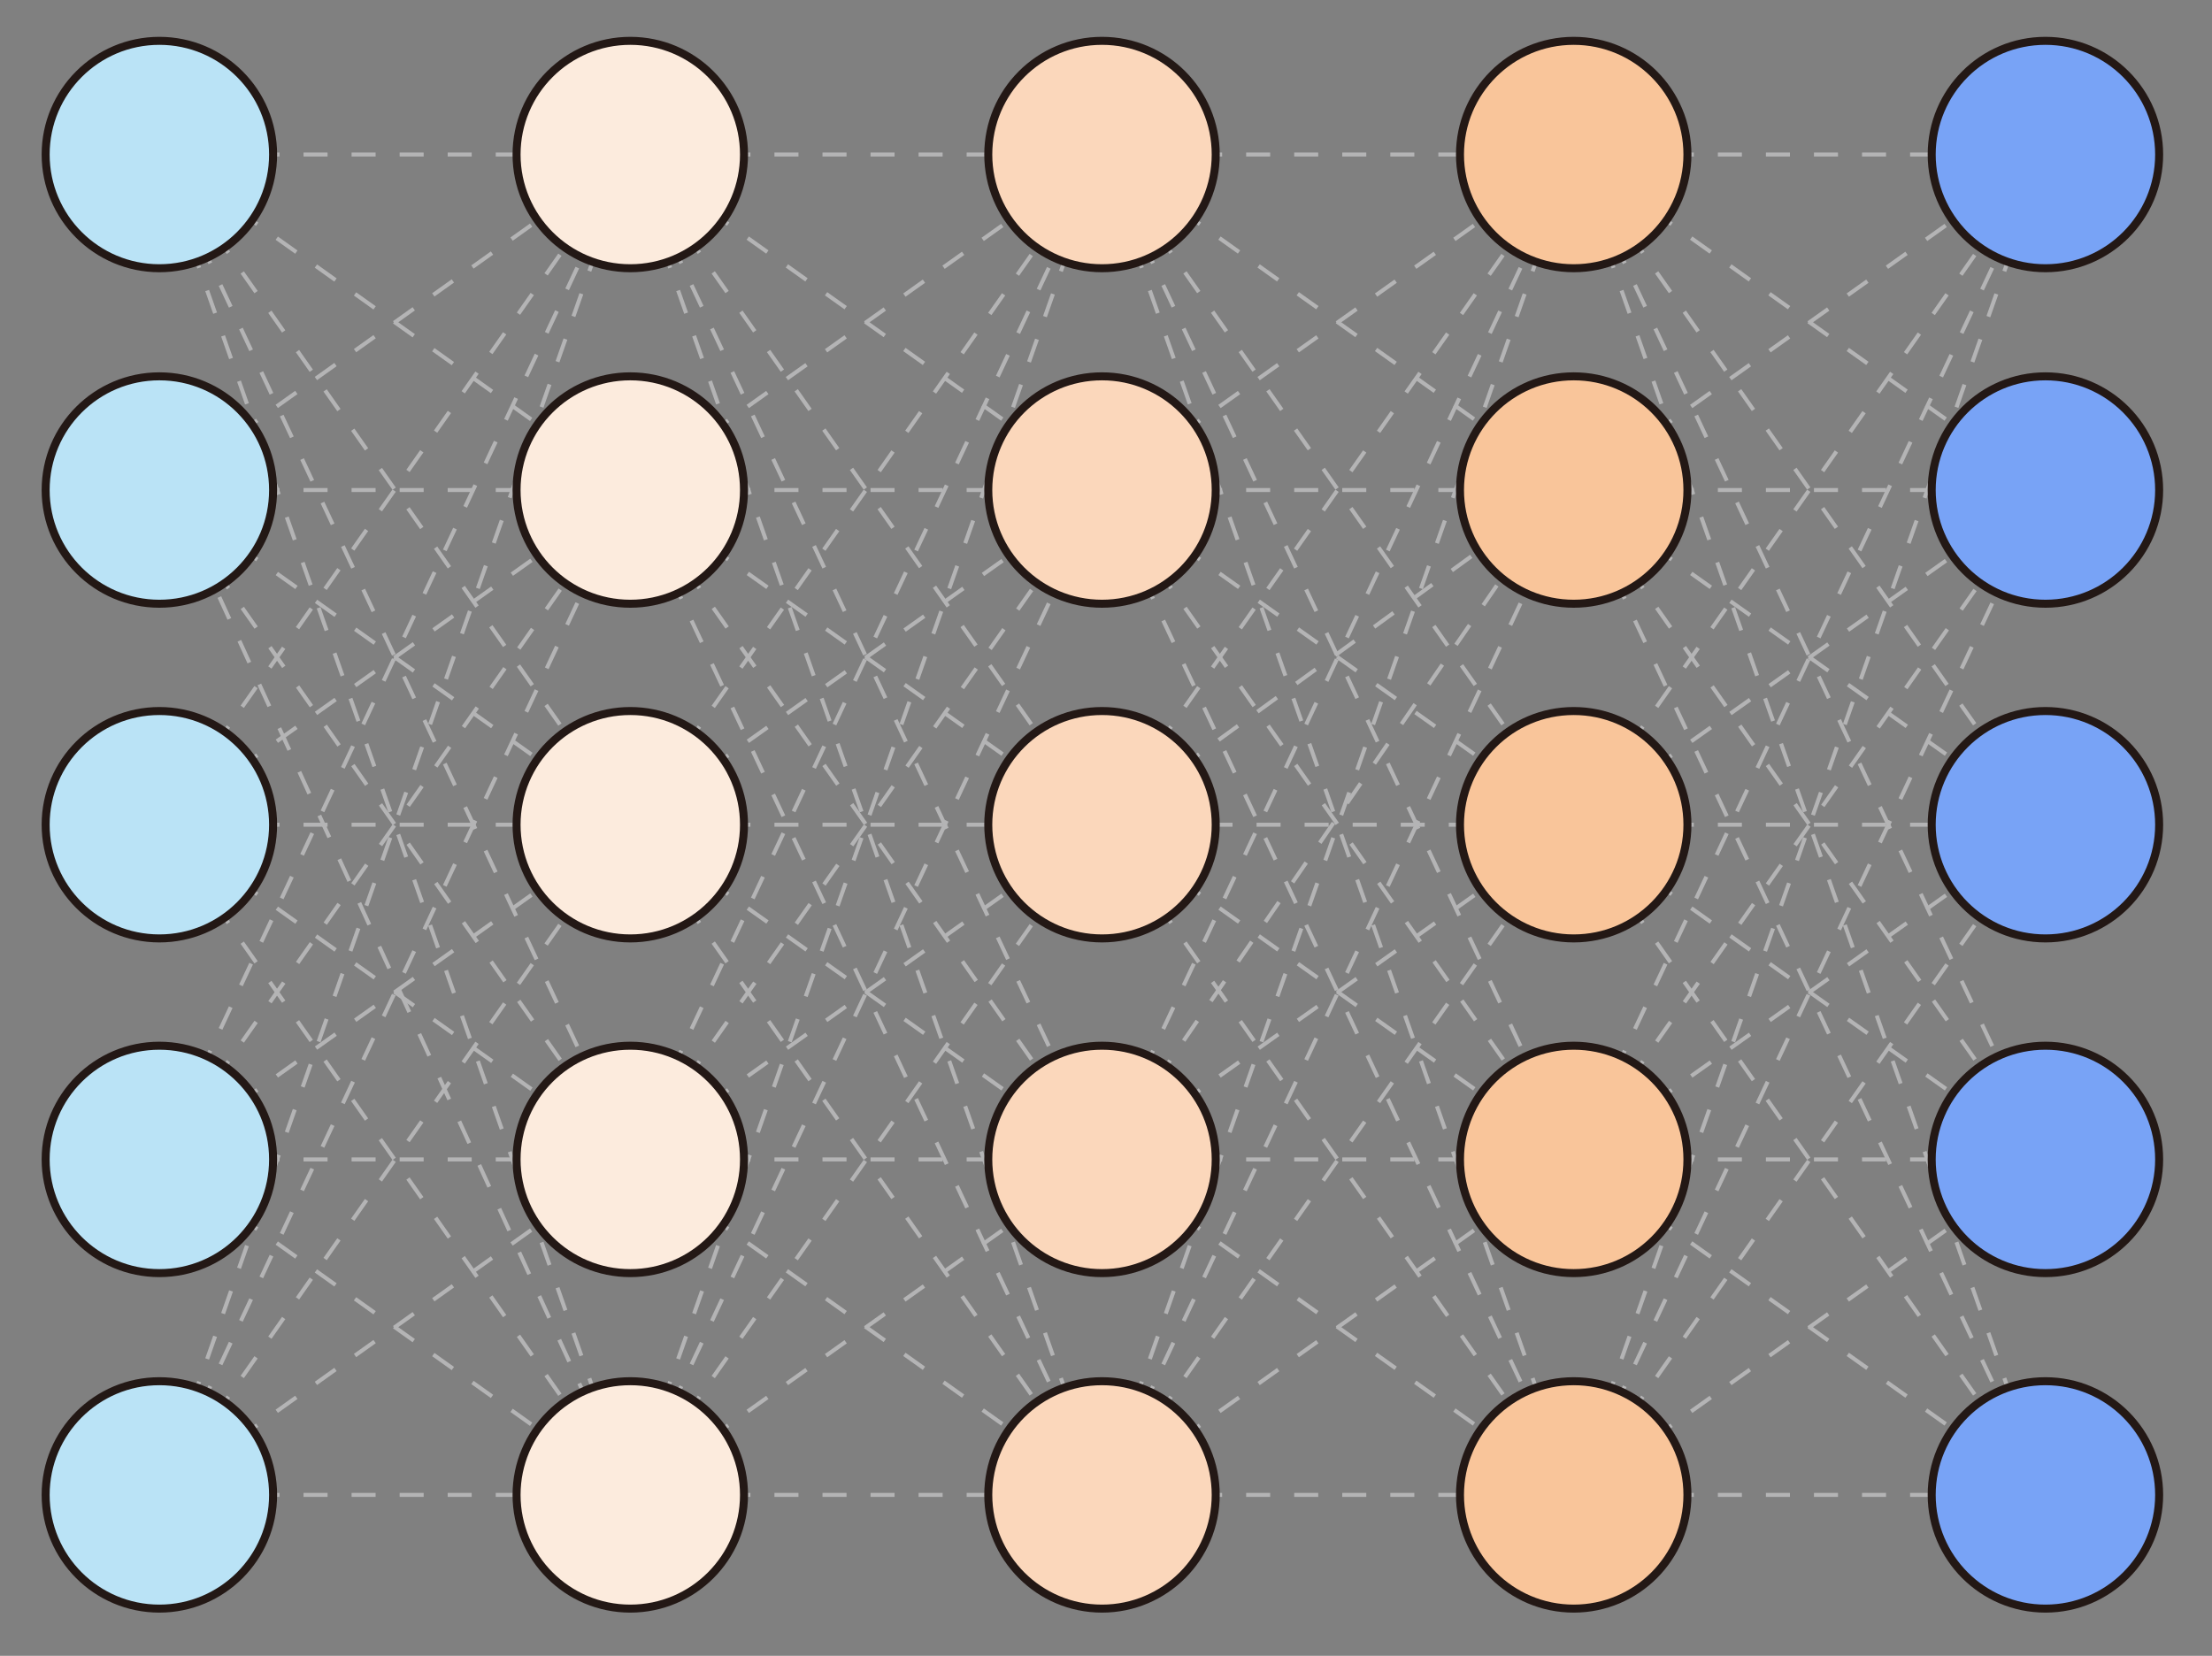 <?xml version="1.0" encoding="utf-8"?>
<!-- Generator: Adobe Illustrator 24.3.0, SVG Export Plug-In . SVG Version: 6.00 Build 0)  -->
<svg version="1.1" id="图层_1" xmlns="http://www.w3.org/2000/svg" xmlns:xlink="http://www.w3.org/1999/xlink" x="0px" y="0px"
	 viewBox="0 0 276.2 206.8" style="enable-background:new 0 0 276.2 206.8;" xml:space="preserve">
<rect x="0" y="0" width="276.2" height="206.8" fill="#808080" stroke="none"/>
<style type="text/css">
	.st0{fill:none;stroke:#B4B4B5;stroke-width:0.5;stroke-miterlimit:10;stroke-dasharray:3;}
	.st1{fill:#BAE3F6;stroke:#231815;stroke-miterlimit:10;}
	.st2{fill:#FCEBDD;stroke:#231815;stroke-miterlimit:10;}
	.st3{fill:#FBD7BB;stroke:#231815;stroke-miterlimit:10;}
	.st4{fill:#F9C59A;stroke:#231815;stroke-miterlimit:10;}
	.st5{fill:#78A3F6;stroke:#231815;stroke-miterlimit:10;}
</style>
<line class="st0" x1="19.9" y1="19.3" x2="78.7" y2="61.2"/>
<line class="st0" x1="19.9" y1="61.2" x2="78.7" y2="61.2"/>
<line class="st0" x1="19.9" y1="103" x2="78.7" y2="61.2"/>
<line class="st0" x1="19.9" y1="144.8" x2="78.7" y2="61.2"/>
<line class="st0" x1="19.9" y1="186.7" x2="78.7" y2="61.2"/>
<line class="st0" x1="19.9" y1="186.7" x2="78.7" y2="186.7"/>
<line class="st0" x1="19.9" y1="144.8" x2="78.7" y2="186.7"/>
<line class="st0" x1="19.9" y1="103" x2="78.7" y2="186.7"/>
<line class="st0" x1="19.9" y1="58.2" x2="78.7" y2="186.7"/>
<line class="st0" x1="19.9" y1="19.3" x2="78.7" y2="186.7"/>
<line class="st0" x1="19.9" y1="61.2" x2="78.7" y2="19.3"/>
<line class="st0" x1="19.9" y1="19.3" x2="78.7" y2="19.3"/>
<line class="st0" x1="19.9" y1="103" x2="78.7" y2="19.3"/>
<line class="st0" x1="19.9" y1="144.8" x2="78.7" y2="19.3"/>
<line class="st0" x1="19.9" y1="186.7" x2="78.7" y2="19.3"/>
<line class="st0" x1="19.9" y1="19.3" x2="78.7" y2="103"/>
<line class="st0" x1="19.9" y1="61.2" x2="78.7" y2="103"/>
<line class="st0" x1="19.9" y1="103" x2="78.7" y2="103"/>
<line class="st0" x1="19.9" y1="144.8" x2="78.7" y2="103"/>
<line class="st0" x1="19.9" y1="186.7" x2="78.7" y2="103"/>
<line class="st0" x1="19.9" y1="19.3" x2="78.7" y2="144.8"/>
<line class="st0" x1="19.9" y1="61.2" x2="78.7" y2="144.8"/>
<line class="st0" x1="19.9" y1="103" x2="78.7" y2="144.8"/>
<line class="st0" x1="19.9" y1="144.8" x2="78.7" y2="144.8"/>
<line class="st0" x1="19.9" y1="186.7" x2="78.7" y2="144.8"/>
<line class="st0" x1="78.7" y1="19.3" x2="137.6" y2="19.3"/>
<line class="st0" x1="196.5" y1="19.3" x2="255.4" y2="19.3"/>
<line class="st0" x1="78.7" y1="19.3" x2="137.6" y2="61.2"/>
<line class="st0" x1="196.5" y1="19.3" x2="255.4" y2="61.2"/>
<line class="st0" x1="78.7" y1="19.3" x2="137.6" y2="103"/>
<line class="st0" x1="196.5" y1="19.3" x2="255.4" y2="103"/>
<line class="st0" x1="78.7" y1="19.3" x2="137.6" y2="144.8"/>
<line class="st0" x1="196.5" y1="19.3" x2="255.4" y2="144.8"/>
<line class="st0" x1="78.7" y1="19.3" x2="137.6" y2="186.7"/>
<line class="st0" x1="196.5" y1="19.3" x2="255.4" y2="186.7"/>
<line class="st0" x1="78.7" y1="61.2" x2="137.6" y2="19.3"/>
<line class="st0" x1="196.5" y1="61.2" x2="255.4" y2="19.3"/>
<line class="st0" x1="78.7" y1="61.2" x2="137.6" y2="61.2"/>
<line class="st0" x1="196.5" y1="61.2" x2="255.4" y2="61.2"/>
<line class="st0" x1="78.7" y1="61.2" x2="137.6" y2="103"/>
<line class="st0" x1="196.5" y1="61.2" x2="255.4" y2="103"/>
<line class="st0" x1="78.7" y1="61.2" x2="137.6" y2="144.8"/>
<line class="st0" x1="196.5" y1="61.2" x2="255.4" y2="144.8"/>
<line class="st0" x1="78.7" y1="61.2" x2="137.6" y2="186.7"/>
<line class="st0" x1="196.5" y1="61.2" x2="255.4" y2="186.7"/>
<line class="st0" x1="78.7" y1="103" x2="137.6" y2="19.3"/>
<line class="st0" x1="196.5" y1="103" x2="255.4" y2="19.3"/>
<line class="st0" x1="78.7" y1="103" x2="137.6" y2="61.2"/>
<line class="st0" x1="196.5" y1="103" x2="255.4" y2="61.2"/>
<line class="st0" x1="78.7" y1="103" x2="137.6" y2="103"/>
<line class="st0" x1="196.5" y1="103" x2="255.4" y2="103"/>
<line class="st0" x1="78.7" y1="103" x2="137.6" y2="144.8"/>
<line class="st0" x1="196.5" y1="103" x2="255.4" y2="144.8"/>
<line class="st0" x1="78.7" y1="103" x2="137.6" y2="186.7"/>
<line class="st0" x1="196.5" y1="103" x2="255.4" y2="186.7"/>
<line class="st0" x1="78.7" y1="144.8" x2="137.6" y2="19.3"/>
<line class="st0" x1="196.5" y1="144.8" x2="255.4" y2="19.3"/>
<line class="st0" x1="78.7" y1="144.8" x2="137.6" y2="61.2"/>
<line class="st0" x1="196.5" y1="144.8" x2="255.4" y2="61.2"/>
<line class="st0" x1="78.7" y1="144.8" x2="137.6" y2="103"/>
<line class="st0" x1="196.5" y1="144.8" x2="255.4" y2="103"/>
<line class="st0" x1="78.7" y1="144.8" x2="137.6" y2="144.8"/>
<line class="st0" x1="196.5" y1="144.8" x2="255.4" y2="144.8"/>
<line class="st0" x1="78.7" y1="144.8" x2="137.6" y2="186.7"/>
<line class="st0" x1="196.5" y1="144.8" x2="255.4" y2="186.7"/>
<line class="st0" x1="78.7" y1="186.7" x2="137.6" y2="19.3"/>
<line class="st0" x1="196.5" y1="186.7" x2="255.4" y2="19.3"/>
<line class="st0" x1="78.7" y1="186.7" x2="137.6" y2="61.2"/>
<line class="st0" x1="196.5" y1="186.7" x2="255.4" y2="61.2"/>
<line class="st0" x1="78.7" y1="186.7" x2="137.6" y2="103"/>
<line class="st0" x1="196.5" y1="186.7" x2="255.4" y2="103"/>
<line class="st0" x1="78.7" y1="186.7" x2="137.6" y2="144.8"/>
<line class="st0" x1="196.5" y1="186.7" x2="255.4" y2="144.8"/>
<line class="st0" x1="78.7" y1="186.7" x2="137.6" y2="186.7"/>
<line class="st0" x1="196.5" y1="186.7" x2="255.4" y2="186.7"/>
<line class="st0" x1="137.6" y1="19.3" x2="196.5" y2="19.3"/>
<line class="st0" x1="137.6" y1="186.7" x2="196.5" y2="19.3"/>
<line class="st0" x1="137.6" y1="61.2" x2="196.5" y2="19.3"/>
<line class="st0" x1="137.6" y1="103" x2="196.5" y2="19.3"/>
<line class="st0" x1="137.6" y1="144.8" x2="196.5" y2="19.3"/>
<line class="st0" x1="137.6" y1="19.3" x2="196.5" y2="186.7"/>
<line class="st0" x1="137.6" y1="61.2" x2="196.5" y2="186.7"/>
<line class="st0" x1="137.6" y1="103" x2="196.5" y2="186.7"/>
<line class="st0" x1="137.6" y1="144.8" x2="196.5" y2="186.7"/>
<line class="st0" x1="137.6" y1="186.7" x2="196.5" y2="61.2"/>
<line class="st0" x1="137.6" y1="144.8" x2="195.1" y2="61.2"/>
<line class="st0" x1="137.6" y1="103" x2="195.1" y2="61.2"/>
<line class="st0" x1="137.6" y1="186.7" x2="196.5" y2="186.7"/>
<line class="st0" x1="137.6" y1="61.2" x2="196.5" y2="61.2"/>
<line class="st0" x1="137.6" y1="19.3" x2="196.5" y2="61.2"/>
<line class="st0" x1="138.9" y1="103" x2="196.5" y2="103"/>
<line class="st0" x1="137.6" y1="19.3" x2="196.5" y2="103"/>
<line class="st0" x1="137.6" y1="61.2" x2="196.5" y2="103"/>
<line class="st0" x1="137.6" y1="103" x2="196.5" y2="144.8"/>
<line class="st0" x1="137.6" y1="186.7" x2="196.5" y2="144.8"/>
<line class="st0" x1="137.6" y1="19.3" x2="196.5" y2="144.8"/>
<line class="st0" x1="137.6" y1="61.2" x2="196.5" y2="144.8"/>
<line class="st0" x1="137.6" y1="144.8" x2="196.5" y2="103"/>
<line class="st0" x1="137.6" y1="186.7" x2="196.5" y2="103"/>
<line class="st0" x1="137.6" y1="144.8" x2="196.5" y2="144.8"/>
<circle class="st1" cx="19.9" cy="19.3" r="14.2"/>
<circle class="st1" cx="19.9" cy="61.2" r="14.2"/>
<circle class="st1" cx="19.9" cy="103" r="14.2"/>
<circle class="st1" cx="19.9" cy="144.8" r="14.2"/>
<circle class="st1" cx="19.9" cy="186.7" r="14.2"/>
<circle class="st2" cx="78.7" cy="19.3" r="14.2"/>
<circle class="st2" cx="78.7" cy="61.2" r="14.2"/>
<circle class="st2" cx="78.7" cy="103" r="14.2"/>
<circle class="st2" cx="78.7" cy="144.8" r="14.2"/>
<circle class="st2" cx="78.7" cy="186.7" r="14.2"/>
<circle class="st3" cx="137.6" cy="19.3" r="14.2"/>
<circle class="st3" cx="137.6" cy="61.2" r="14.2"/>
<circle class="st3" cx="137.6" cy="103" r="14.2"/>
<circle class="st3" cx="137.6" cy="144.8" r="14.2"/>
<circle class="st3" cx="137.6" cy="186.7" r="14.2"/>
<circle class="st4" cx="196.5" cy="19.3" r="14.2"/>
<circle class="st4" cx="196.5" cy="61.2" r="14.2"/>
<circle class="st4" cx="196.5" cy="103" r="14.2"/>
<circle class="st4" cx="196.5" cy="144.8" r="14.2"/>
<circle class="st4" cx="196.5" cy="186.7" r="14.2"/>
<circle class="st5" cx="255.4" cy="19.3" r="14.2"/>
<circle class="st5" cx="255.4" cy="61.2" r="14.2"/>
<circle class="st5" cx="255.4" cy="103" r="14.2"/>
<circle class="st5" cx="255.4" cy="144.8" r="14.2"/>
<circle class="st5" cx="255.4" cy="186.7" r="14.2"/>
</svg>
